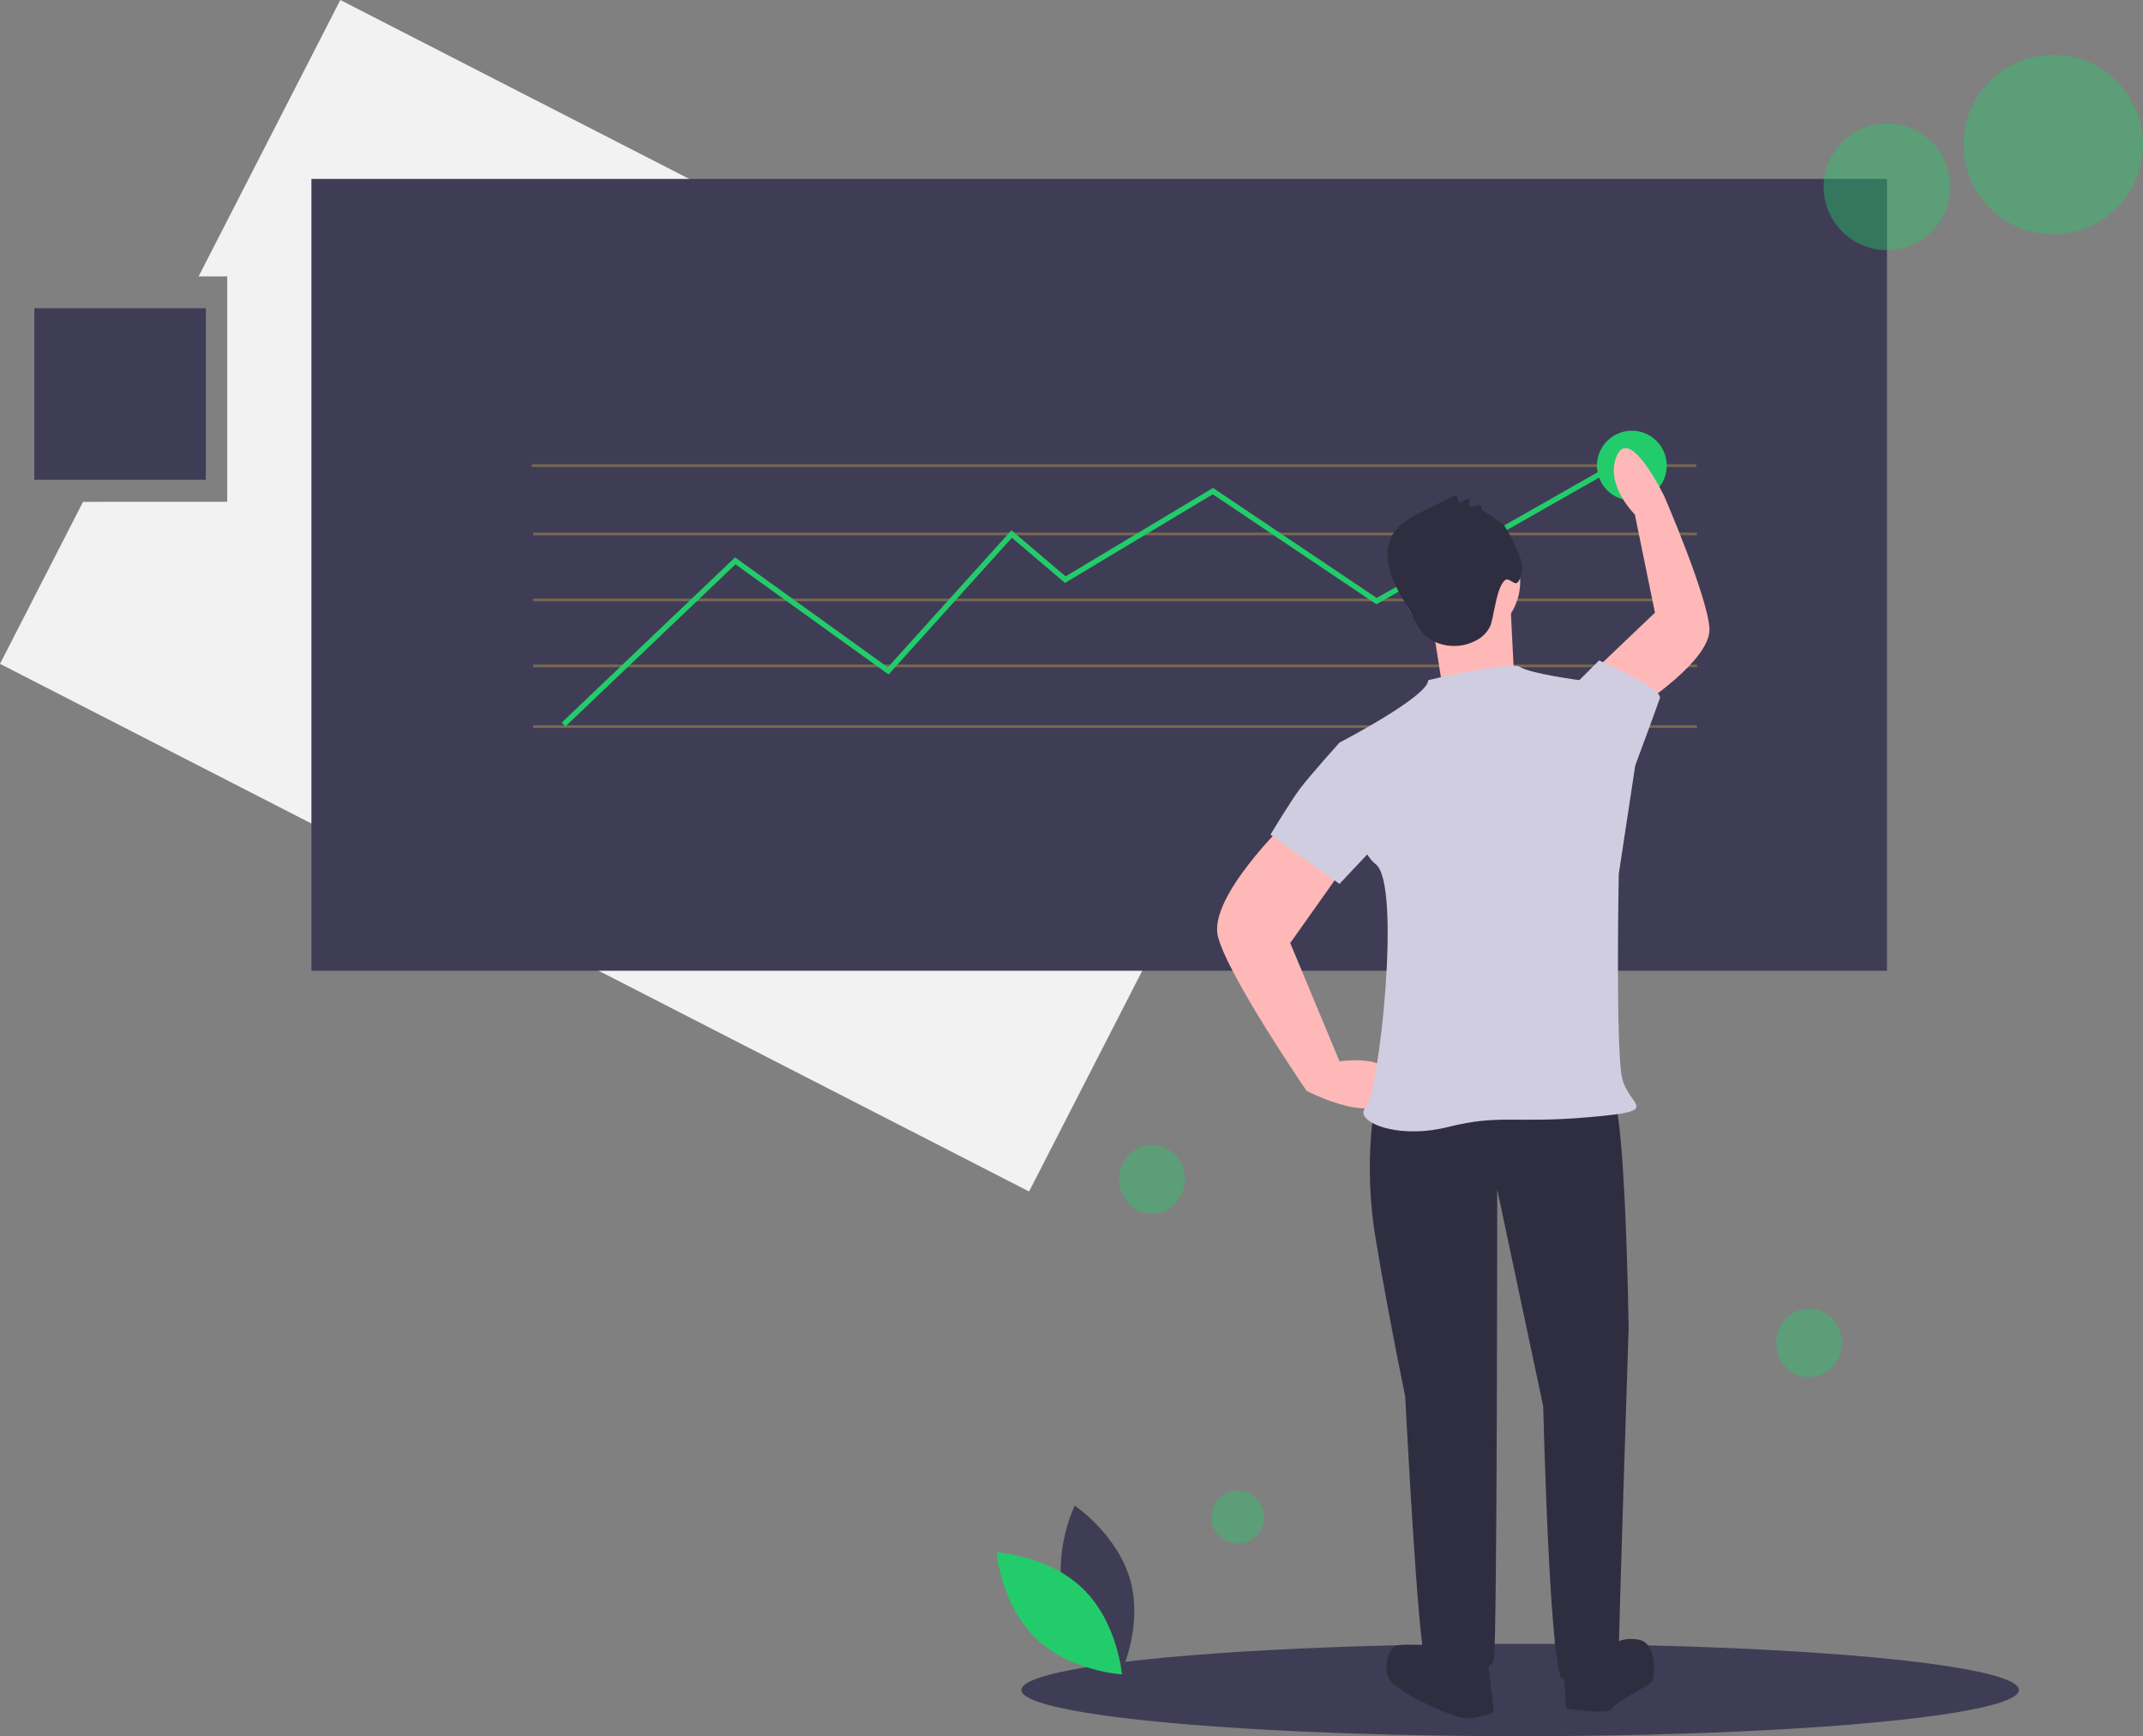 <svg xmlns="http://www.w3.org/2000/svg" width="812" height="657.789" viewBox="0 0 812 657.789"><rect x="0" y="0" width="812" height="657.789" fill="#808080" stroke="none"/><defs><style>.a{fill:#f2f2f2;}.b{fill:#3f3d56;}.c{fill:#ffcc45;opacity:0.3;}.d,.e{fill:#23cc6b;}.e{opacity:0.4;}.f{fill:#2f2e41;}.g{fill:#ffb8b8;}.h{fill:#d0cde1;}</style></defs><path class="a" d="M128.947,0,75.254,104.727H86.093v85.4H31.469L0,251.506,389.926,451.421,518.874,199.915Z"/><rect class="b" width="597" height="300" transform="translate(118 67.789)"/><rect class="c" width="441.237" height="1.017" transform="translate(201.486 175.894)"/><rect class="c" width="441" height="1" transform="translate(202 201.789)"/><rect class="c" width="441" height="1" transform="translate(202 251.789)"/><rect class="c" width="441" height="1" transform="translate(202 274.789)"/><rect class="c" width="441" height="1" transform="translate(202 226.789)"/><ellipse class="b" cx="189" cy="17.5" rx="189" ry="17.5" transform="translate(387 622.789)"/><path class="d" d="M210.745,272.44l-1.4-1.472,65.678-62.6,57.9,41.645,46.819-51.907,20.53,17.45,55.845-33.508,62.031,41.693L615.5,168.364l1,1.767-98.452,56-62-41.675L400.059,218.05l-20.137-17.117-46.715,51.794L275.2,211Z" transform="translate(3.491 2.808)"/><path class="b" d="M597.44,722.922c4.778,17.664,21.145,28.6,21.145,28.6s8.62-17.7,3.841-35.362-21.145-28.6-21.145-28.6S592.661,705.259,597.44,722.922Z" transform="translate(-194.067 -117.139)"/><path class="d" d="M604.86,718.835c13.112,12.764,14.713,32.385,14.713,32.385s-19.657-1.073-32.769-13.837S572.091,705,572.091,705,591.748,706.072,604.86,718.835Z" transform="translate(-194.465 -116.849)"/><circle class="e" cx="34" cy="34" r="34" transform="translate(744 20.789)"/><circle class="e" cx="24" cy="24" r="24" transform="translate(691 46.789)"/><ellipse class="e" cx="12.5" cy="13" rx="12.5" ry="13" transform="translate(673 495.789)"/><circle class="e" cx="10" cy="10" r="10" transform="translate(459 564.789)"/><ellipse class="e" cx="12.5" cy="13" rx="12.5" ry="13" transform="translate(424 433.789)"/><circle class="d" cx="13.217" cy="13.217" r="13.217" transform="translate(605.106 163.185)"/><path class="f" d="M724.593,535.488l-11.2,1.245s-4.98,22.409,0,52.287,11.2,59.756,11.2,59.756,4.98,97.1,7.47,98.349,24.9,8.714,26.143,1.245,1.245-178.024,1.245-178.024l17.429,82.165s2.49,103.328,7.469,103.328,21.164-1.245,21.164-9.959,3.735-123.247,3.735-123.247-1.245-84.655-6.225-87.144S724.593,535.488,724.593,535.488Z" transform="translate(-192.146 -119.694)"/><path class="f" d="M734.45,739.971s-11.2-1.245-13.694,0-6.225,9.959,0,14.939,22.409,12.449,27.388,12.449a25.756,25.756,0,0,0,9.959-2.49l-2.49-21.164Z" transform="translate(-192.043 -116.275)"/><path class="f" d="M783.149,746.231l1.245,17.429s16.184,2.49,17.429,0,13.694-8.714,14.939-9.959,2.49-14.939-4.98-16.184-9.959,2.49-9.959,2.49Z" transform="translate(-190.946 -116.311)"/><path class="g" d="M680.725,432.612s-29.878,28.633-26.143,43.572S688.195,534.7,688.195,534.7s28.633,14.939,32.368,0-19.919-11.2-19.919-11.2L681.97,478.674,703.134,448.8Z" transform="translate(-193.095 -121.391)"/><path class="g" d="M811.847,391.37s27.218-17.5,26.588-29.527S821.4,311.9,821.4,311.9s-12.836-26.687-17.939-15.781,6.707,22.516,6.707,22.516l7.622,37.192-20.716,19.763Z" transform="translate(-190.714 -123.711)"/><circle class="g" cx="22.409" cy="22.409" r="22.409" transform="translate(531.202 197.933)"/><path class="g" d="M734.169,356.822l3.735,23.654,27.388-4.98s-1.245-23.654-1.245-26.143S734.169,356.822,734.169,356.822Z" transform="translate(-191.763 -122.786)"/><path class="h" d="M733.5,380.048s31.123-7.47,34.858-4.98,22.409,4.98,22.409,4.98l21.164,32.368L805.7,453.5s-1.245,65.981,1.245,77.185,16.184,12.449-12.449,14.939-33.613-1.245-53.532,3.735-36.1-2.49-31.123-7.469,13.694-84.655,3.735-92.124S699.883,403.7,699.883,403.7,733.5,386.273,733.5,380.048Z" transform="translate(-192.334 -122.359)"/><path class="h" d="M785.6,383.816l3.735-3.735,7.469-7.47s24.276,10.582,23.031,14.317-9.337,25.521-9.337,25.521l-11.2,3.735Z" transform="translate(-190.905 -122.392)"/><path class="h" d="M715.251,405.714l-14.939-2.49s-11.2,12.449-14.939,17.429-11.2,17.429-11.2,17.429l26.143,18.674,19.919-21.164Z" transform="translate(-192.763 -121.881)"/><path class="f" d="M753.467,316.615l-.23-1.8a14.112,14.112,0,0,0-4.485.7,7.369,7.369,0,0,1,.277-3.226,14.343,14.343,0,0,0-4.151,1.8l-.905-3.276-12.445,6.133c-4.467,2.2-9.177,4.621-11.731,8.9-2.847,4.767-2.352,10.893-.405,16.094s5.18,9.8,7.773,14.712a36.752,36.752,0,0,0,3.532,6.012c4.7,5.856,13.842,7.039,20.465,3.5a11.843,11.843,0,0,0,5.671-5.836,37.937,37.937,0,0,0,1.133-4.833c.819-3.346,1.77-10.254,4.488-12.371,1.2-.932,3.567,2.157,4.559,1.009,2.547-2.948,2.013-7.494.431-11.055a80.67,80.67,0,0,0-5.31-10.358C761.277,321.4,753.439,316.4,753.467,316.615Z" transform="translate(-192.036 -123.422)"/><rect class="b" width="65" height="65" transform="translate(13 116.789)"/></svg>